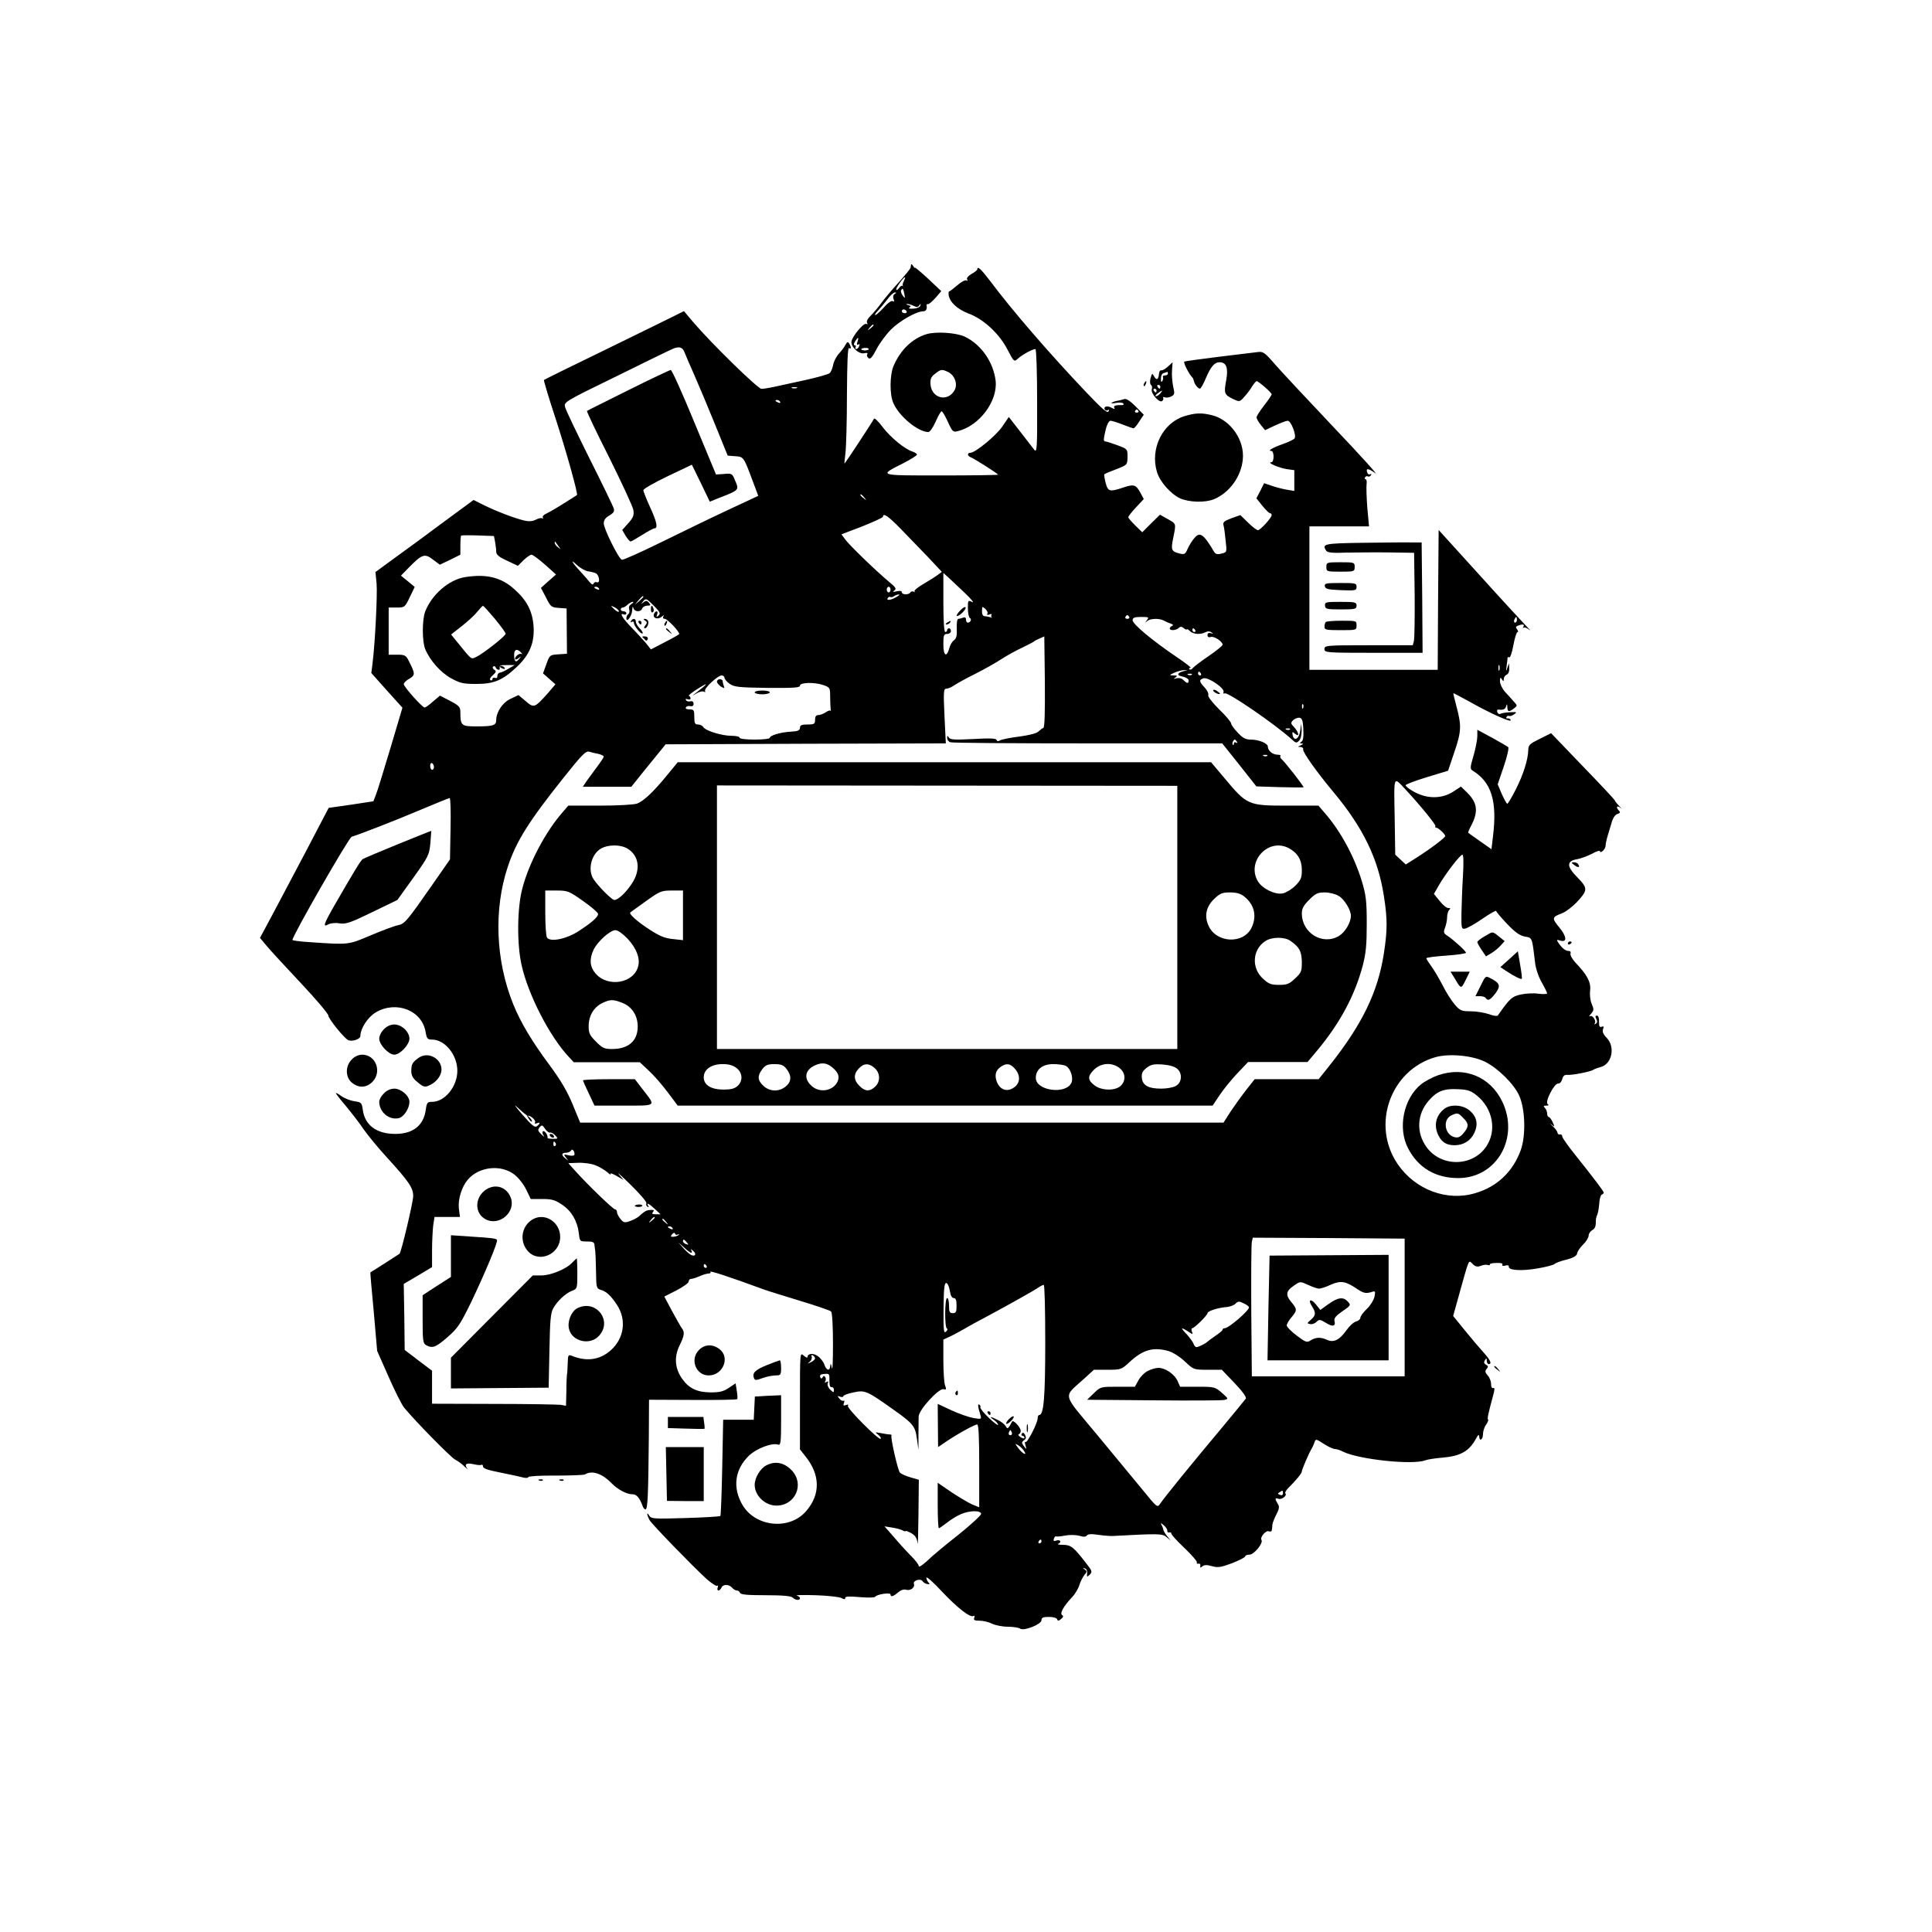 <?xml version="1.0" standalone="no"?>
<!DOCTYPE svg PUBLIC "-//W3C//DTD SVG 20010904//EN"
 "http://www.w3.org/TR/2001/REC-SVG-20010904/DTD/svg10.dtd">
<svg version="1.0" xmlns="http://www.w3.org/2000/svg"
 width="1024pt" height="1024pt" viewBox="0 0 1024 1024"
 preserveAspectRatio="xMidYMid meet">
<g transform="translate(0,1024) scale(0.1,-0.1)"
fill="#000000" stroke="none">
<path d="M4829 8838 c-1 -5 -2 -12 -3 -17 0 -5 -29 -40 -63 -78 -34 -37 -75
-86 -91 -108 -16 -22 -41 -52 -56 -67 -17 -16 -25 -32 -20 -39 4 -7 3 -9 -4
-6 -13 9 -74 -64 -79 -93 -4 -29 41 -70 69 -62 13 3 19 1 15 -5 -4 -6 -1 -15
6 -21 9 -8 20 3 42 46 16 31 51 79 77 105 46 46 135 97 171 97 15 0 22 11 18
33 0 4 3 6 7 5 4 -2 22 13 40 33 l31 36 -69 65 c-39 36 -70 62 -70 59 0 -3 -5
1 -10 9 -5 8 -10 12 -11 8z m-38 -87 c-6 -10 -8 -21 -6 -25 3 -3 2 -4 -2 -1
-3 3 -12 -3 -19 -13 -7 -9 -14 -12 -14 -6 0 11 38 64 46 64 3 0 0 -8 -5 -19z
m2 -68 c5 -26 4 -26 -9 -9 -7 10 -11 23 -8 27 8 14 11 11 17 -18z m-51 -1 c-8
-5 -10 -16 -6 -27 5 -12 4 -16 -4 -11 -7 4 -27 -10 -48 -34 -20 -22 -40 -40
-45 -40 -4 0 2 11 14 23 12 13 35 40 50 60 15 21 33 37 40 37 9 0 9 -2 -1 -8z
m100 -63 c16 -8 23 -8 30 2 8 11 9 11 6 -1 -3 -8 -18 -15 -38 -16 -19 -1 -27
1 -20 6 10 6 8 9 -6 13 -10 2 -13 5 -6 6 7 0 23 -4 34 -10z m-37 -29 c3 -5 -1
-10 -9 -10 -9 0 -16 5 -16 10 0 6 4 10 9 10 6 0 13 -4 16 -10z m-175 -74 c0
-2 -8 -10 -17 -17 -16 -13 -17 -12 -4 4 13 16 21 21 21 13z m-85 -87 c-5 -14
-4 -19 4 -15 7 5 9 1 5 -8 -3 -9 -10 -16 -16 -16 -5 0 -6 5 -3 10 3 6 1 10 -4
10 -7 0 -7 7 1 20 16 26 21 25 13 -1z m59 -41 c-2 -3 -13 -6 -24 -5 -24 2 -18
13 9 13 11 0 18 -4 15 -8z"/>
<path d="M5180 8813 c0 -5 -14 -16 -31 -25 -18 -11 -27 -22 -23 -29 4 -7 3 -9
-4 -5 -6 3 -28 -8 -48 -26 -21 -18 -40 -33 -43 -32 -3 0 -4 -8 -3 -20 7 -39
46 -75 106 -98 79 -29 164 -108 207 -193 33 -63 34 -64 54 -46 21 20 78 51 93
51 5 0 9 -124 9 -277 1 -257 -1 -275 -16 -256 -9 12 -43 55 -75 97 l-59 76
-34 -50 c-33 -49 -144 -140 -170 -140 -18 0 -16 -17 3 -24 20 -8 144 -87 144
-92 0 -2 -136 -4 -302 -4 -338 0 -332 -2 -200 65 39 20 72 41 72 45 0 5 -10
12 -22 16 -41 12 -119 76 -161 132 -23 31 -43 49 -45 42 -4 -10 -146 -227
-156 -237 -1 -1 1 23 5 55 4 31 8 171 8 310 1 166 4 251 11 247 12 -8 13 5 1
24 -7 11 -11 10 -20 -7 -6 -12 -22 -33 -35 -47 -13 -14 -27 -41 -30 -59 -4
-19 -12 -39 -19 -44 -7 -6 -64 -22 -127 -36 -63 -14 -137 -30 -165 -36 -27 -6
-59 -11 -69 -11 -19 0 -265 240 -362 354 l-49 58 -50 -25 c-27 -14 -194 -95
-369 -181 -176 -85 -321 -157 -323 -159 -2 -2 25 -93 61 -202 59 -181 121
-404 114 -408 -2 -1 -32 -21 -68 -43 -36 -23 -77 -47 -92 -54 -15 -6 -25 -16
-21 -22 3 -6 2 -8 -3 -4 -5 3 -20 0 -33 -7 -17 -9 -36 -11 -62 -5 -52 12 -153
51 -217 83 l-52 26 -159 -117 c-87 -65 -204 -151 -260 -191 l-101 -74 6 -61
c5 -57 -8 -318 -22 -428 l-6 -46 82 -92 83 -92 -63 -212 c-35 -117 -69 -228
-77 -248 l-14 -36 -118 -18 -119 -17 -116 -222 c-64 -121 -146 -276 -182 -344
l-66 -123 35 -42 c19 -23 101 -112 181 -197 80 -85 146 -163 146 -172 0 -16
79 -115 104 -130 19 -11 66 3 66 21 1 41 39 100 83 126 109 63 245 9 263 -106
6 -34 10 -39 34 -39 68 0 134 -81 134 -165 0 -84 -66 -165 -134 -165 -24 0
-28 -4 -33 -40 -11 -85 -67 -130 -162 -130 -99 0 -161 46 -172 127 -5 38 -8
41 -44 46 -21 3 -52 15 -69 27 -16 12 -30 19 -30 16 0 -3 24 -34 53 -68 29
-35 72 -90 94 -123 23 -33 78 -100 124 -150 116 -127 139 -161 139 -204 0 -32
-63 -297 -72 -306 -2 -2 -147 -95 -155 -99 -1 -1 7 -94 18 -209 l18 -207 61
-138 c33 -75 70 -149 83 -164 63 -76 245 -261 269 -274 15 -8 38 -24 50 -37
13 -12 20 -18 16 -13 -19 24 -8 34 29 26 20 -5 41 -7 45 -4 4 3 8 -1 8 -9 0
-10 26 -19 88 -31 48 -10 102 -21 120 -26 18 -5 32 -4 32 1 0 5 65 9 145 8 80
0 150 3 155 6 37 23 90 6 140 -45 34 -35 81 -60 112 -60 22 0 37 -17 54 -62 3
-10 10 -18 15 -18 12 0 15 67 18 388 l1 193 231 -1 c127 -1 233 1 236 4 3 2 2
23 -2 45 l-6 39 -36 -24 c-28 -19 -49 -24 -94 -24 -72 0 -116 20 -152 70 -40
56 -45 116 -16 177 27 55 29 72 13 93 -6 8 -29 49 -52 91 l-41 77 65 33 c35
18 64 39 64 46 0 7 5 14 10 14 15 2 22 4 53 17 16 7 35 12 43 12 8 0 13 4 9 9
-5 8 95 -24 285 -94 25 -9 113 -36 195 -61 83 -25 155 -50 160 -55 6 -6 10
-77 10 -172 0 -89 -2 -146 -6 -127 -4 22 -7 27 -8 13 -2 -32 -20 -29 -32 5 -5
15 -21 35 -34 44 -24 18 -55 15 -55 -5 0 -5 -9 -2 -20 8 -20 18 -20 17 -20
-240 l0 -257 30 -38 c78 -98 79 -201 3 -289 -88 -103 -269 -85 -338 33 -53 91
-41 187 34 260 40 39 125 71 156 59 13 -4 15 15 15 128 l0 134 -70 -3 -69 -4
-3 -61 -3 -62 -81 0 -81 0 -5 -253 c-3 -139 -7 -255 -10 -257 -3 -3 -86 -8
-185 -11 -168 -5 -182 -4 -192 13 -15 25 -13 3 2 -24 13 -23 223 -239 301
-311 26 -23 52 -40 57 -37 5 4 6 -1 3 -9 -3 -9 -2 -16 4 -16 5 0 12 7 16 15 7
19 40 19 56 0 7 -8 18 -15 25 -15 8 0 15 -6 17 -12 4 -10 40 -13 136 -13 90 0
135 -4 144 -13 14 -14 38 -16 38 -3 0 5 -8 12 -17 14 -10 3 35 4 99 2 65 -2
127 -9 138 -15 15 -8 20 -8 20 1 0 8 21 9 76 4 46 -4 79 -3 83 2 8 13 81 24
81 12 0 -15 15 -11 40 11 14 12 31 18 42 14 23 -7 49 12 42 31 -7 18 36 31 46
14 5 -7 16 -14 26 -15 12 -2 14 0 5 9 -6 6 -11 18 -11 25 0 8 37 -24 82 -73
83 -88 151 -141 168 -130 6 3 7 -1 4 -9 -5 -13 1 -16 28 -16 19 0 49 -7 66
-16 17 -8 55 -16 84 -16 29 0 58 -5 65 -10 18 -15 113 23 113 44 0 14 8 18 39
18 23 0 41 -5 44 -12 3 -10 8 -10 21 1 12 10 14 16 5 21 -13 9 9 48 53 94 15
16 33 45 39 65 6 20 19 44 27 54 14 16 14 20 2 28 -13 9 -13 10 0 6 9 -2 14
-14 12 -26 -2 -20 -1 -21 14 -7 14 15 13 20 -18 59 -68 88 -82 99 -124 99 -21
0 -33 3 -26 5 20 8 13 25 -8 18 -15 -5 -18 -3 -14 10 4 9 8 14 11 12 2 -2 23
-1 47 4 26 5 58 4 77 -1 23 -7 35 -6 40 2 5 7 24 9 61 3 29 -4 64 -7 78 -6
240 13 261 13 283 -6 l22 -18 -18 22 c-10 12 -19 27 -21 35 -1 7 -6 20 -11 28
-5 9 -1 8 13 -4 12 -10 20 -23 19 -30 -1 -6 4 -10 11 -8 6 1 11 -1 10 -5 -2
-5 29 -39 69 -77 40 -38 70 -73 67 -78 -3 -5 0 -7 8 -6 7 2 12 -3 10 -11 -2
-11 0 -12 11 -3 9 8 24 9 51 1 32 -9 47 -6 107 16 38 15 69 31 69 36 0 5 10 9
23 9 23 0 74 61 63 78 -9 14 23 52 39 46 9 -4 16 0 16 7 1 8 3 21 3 29 1 8 10
32 21 53 16 31 17 42 7 57 -16 26 -15 33 4 26 17 -6 47 17 37 28 -4 4 3 17 15
29 42 42 72 78 72 88 0 10 37 96 51 119 5 8 12 23 15 33 8 22 7 22 54 -8 22
-14 47 -25 55 -25 9 0 28 -6 43 -14 82 -41 368 -72 436 -46 13 5 54 11 89 14
98 8 144 34 180 101 11 20 16 24 17 13 0 -30 20 -20 20 10 0 15 7 38 16 50 9
13 14 25 11 28 -5 5 0 28 25 121 11 38 11 50 3 46 -8 -2 -12 6 -12 22 0 14 -8
34 -18 45 -14 16 -15 23 -6 34 10 11 9 16 -3 23 -11 6 -12 13 -6 23 8 13 10
12 10 -2 0 -10 5 -18 10 -18 19 0 10 21 -28 63 -21 23 -66 76 -99 117 l-61 75
25 90 c63 225 55 207 78 186 15 -15 26 -17 44 -10 14 6 31 7 38 4 8 -2 12 -1
9 3 -2 4 13 8 35 8 24 1 36 -2 32 -9 -4 -6 2 -8 15 -5 12 4 20 1 19 -5 -4 -20
65 -25 152 -10 47 8 88 19 91 24 3 4 30 15 60 22 39 10 56 20 59 33 1 11 16
32 32 48 16 15 29 37 29 47 0 10 9 23 19 29 13 6 19 20 19 39 -1 15 3 34 7 41
4 7 9 33 11 59 1 25 8 47 13 49 6 2 11 7 11 11 0 7 -53 77 -152 201 -38 47
-68 90 -68 97 0 7 -5 12 -12 10 -7 -1 -12 3 -13 9 0 6 -11 22 -25 35 -15 13
-18 17 -7 9 18 -14 18 -13 6 13 -7 15 -16 27 -21 27 -4 0 -8 8 -8 18 0 10 -5
23 -12 30 -9 9 -8 12 8 12 12 0 15 3 7 8 -17 11 36 113 56 109 8 -1 17 9 21
23 4 17 12 24 26 23 24 -3 126 17 139 27 6 4 22 10 37 14 61 14 81 106 34 155
-19 19 -24 33 -20 46 6 14 4 17 -7 13 -11 -4 -14 2 -14 26 1 20 -3 33 -11 33
-9 0 -10 -5 -3 -18 6 -12 5 -20 -3 -25 -7 -4 -10 -4 -6 1 11 12 -11 47 -25 39
-7 -4 -4 2 6 13 15 18 16 23 3 53 -8 19 -11 50 -8 72 5 42 -17 83 -78 146 -17
19 -29 40 -26 48 3 9 -1 14 -12 14 -16 0 -37 18 -56 49 -7 10 -3 11 13 6 38
-12 36 21 -5 70 -40 49 -39 54 16 75 19 7 54 34 77 58 59 63 60 74 3 132 -57
58 -58 86 -2 96 20 3 56 17 80 29 23 13 42 19 42 13 0 -6 6 -6 15 2 8 7 15 19
15 28 0 9 4 29 9 46 5 17 15 50 22 73 7 27 19 45 32 49 14 4 16 9 8 17 -18 18
-12 31 7 16 10 -8 8 -5 -4 7 -11 11 -23 25 -25 31 -2 6 -79 88 -171 183 l-167
174 -60 -30 c-53 -26 -60 -32 -61 -59 -1 -51 -26 -130 -66 -209 -21 -42 -42
-76 -45 -76 -4 0 -16 23 -29 51 l-22 52 32 94 c18 52 28 98 24 103 -5 4 -44
27 -86 50 l-78 42 0 -34 c0 -18 -9 -65 -20 -103 -19 -64 -19 -71 -4 -80 99
-61 130 -161 107 -348 l-8 -68 -60 42 c-33 23 -61 43 -63 45 -2 1 6 21 18 43
37 73 29 120 -28 174 l-29 28 -36 -24 c-66 -44 -149 -43 -224 3 -18 11 -33 23
-33 28 0 5 51 24 113 43 l112 34 32 95 c38 111 40 141 14 240 -11 41 -19 75
-18 76 1 1 38 -19 82 -43 111 -63 227 -115 222 -100 -2 6 -10 11 -16 9 -7 -1
-10 2 -6 8 3 6 10 8 14 5 5 -2 16 2 26 9 17 12 15 13 -22 11 -22 -1 -45 -5
-50 -8 -6 -4 -14 0 -17 8 -3 9 -1 15 7 14 25 -3 36 2 40 19 4 13 5 11 6 -5 1
-27 8 -28 35 -8 19 15 19 15 -1 37 -11 13 -32 36 -47 52 -14 16 -26 41 -26 55
0 20 2 23 10 11 8 -13 10 -13 10 1 0 9 7 19 15 23 9 3 15 17 14 33 l-1 28 -9
-25 c-7 -21 -8 -20 -4 9 3 18 5 38 5 43 0 5 4 7 9 4 5 -4 15 25 22 64 7 38 17
70 22 70 5 0 4 6 -2 14 -9 11 -8 15 5 20 25 10 36 7 28 -6 -4 -7 -3 -10 1 -5
5 4 18 -1 29 -10 12 -9 5 -1 -14 18 -19 20 -132 142 -250 273 l-215 237 -3
-371 -2 -370 -340 0 -340 0 0 380 0 380 158 0 158 0 -9 98 c-4 53 -6 109 -4
125 2 15 0 27 -5 27 -5 0 -6 5 -3 10 4 6 10 8 15 5 5 -3 12 0 16 6 4 7 3 9 -3
6 -6 -4 -13 -1 -16 7 -10 26 5 25 42 -2 20 -15 -79 95 -220 243 -141 149 -282
300 -314 337 -52 60 -61 66 -89 62 -17 -2 -110 -13 -206 -25 -96 -12 -179 -23
-183 -26 -7 -4 26 -68 42 -83 4 -3 7 -12 9 -20 4 -18 22 -40 32 -40 4 0 18 24
30 53 27 64 47 87 74 87 36 0 47 -31 35 -95 -13 -70 -10 -77 35 -99 36 -17 36
-17 61 11 14 15 33 40 42 56 10 15 20 27 23 27 10 0 80 -61 80 -70 0 -4 -18
-31 -40 -59 -22 -28 -40 -56 -40 -63 0 -7 10 -25 23 -41 l22 -27 53 25 c30 14
60 25 67 25 18 0 48 -79 36 -94 -5 -6 -34 -20 -63 -30 -54 -19 -82 -36 -60
-36 16 0 16 -60 0 -60 -26 -1 38 -29 80 -36 l42 -6 0 -55 0 -55 -42 7 c-24 4
-60 14 -80 21 l-38 13 -20 -40 -21 -40 31 -39 c18 -22 36 -40 41 -40 5 0 9 -4
9 -10 0 -14 -60 -80 -73 -80 -6 0 -30 18 -52 40 l-41 40 -48 -17 c-39 -15 -46
-21 -41 -38 3 -11 8 -47 11 -81 7 -61 7 -61 -22 -68 -22 -6 -31 -3 -39 9 -55
94 -76 108 -104 74 -12 -13 -28 -39 -36 -57 -12 -29 -18 -32 -42 -26 -45 11
-48 19 -35 82 16 79 17 75 -29 101 l-41 23 -47 -46 -47 -47 -37 36 c-20 20
-37 39 -37 44 0 4 18 28 41 52 l41 44 -18 34 c-24 43 -34 46 -91 27 -71 -24
-81 -22 -93 25 -6 23 -9 43 -7 45 2 3 31 15 63 27 59 23 59 23 60 65 0 42 0
42 -53 62 -30 11 -58 20 -63 20 -13 0 -12 11 1 66 6 25 17 44 25 44 7 0 36 -9
64 -20 28 -11 54 -20 58 -20 4 0 18 16 30 36 l24 36 -43 44 c-29 29 -49 42
-60 39 -10 -3 -27 -8 -40 -10 -12 -2 -24 -7 -28 -10 -3 -3 9 -4 26 0 18 3 34
1 37 -4 3 -5 0 -9 -7 -8 -33 1 -48 -4 -41 -14 4 -8 0 -8 -15 0 -23 13 -45 6
-35 -10 3 -5 10 -6 16 -3 7 5 8 2 3 -7 -7 -10 -37 17 -117 101 -192 202 -393
434 -508 588 -50 66 -70 84 -70 65z m-1552 -440 c6 -16 30 -71 53 -123 23 -52
72 -169 109 -260 l67 -165 40 -3 c45 -3 45 -4 93 -133 l29 -77 -167 -78 c-92
-43 -252 -121 -356 -172 -104 -51 -194 -91 -200 -89 -18 7 -96 165 -96 193 0
17 9 30 30 42 22 13 28 22 23 37 -3 11 -61 131 -129 266 -67 135 -126 257
-129 272 -7 26 -2 29 277 165 155 77 290 142 298 145 32 12 48 6 58 -20z m595
-190 c-7 -2 -19 -2 -25 0 -7 3 -2 5 12 5 14 0 19 -2 13 -5z m-88 -73 c3 -6 -1
-7 -9 -4 -18 7 -21 14 -7 14 6 0 13 -4 16 -10z m1899 -48 c3 -5 -1 -9 -9 -9
-8 0 -12 4 -9 9 3 4 7 8 9 8 2 0 6 -4 9 -8z m-1453 -459 c13 -16 12 -17 -3 -4
-10 7 -18 15 -18 17 0 8 8 3 21 -13z m193 -166 c39 -40 104 -107 145 -150 l73
-78 -23 -17 c-12 -9 -47 -31 -76 -48 -29 -17 -50 -34 -46 -39 5 -4 3 -5 -4 -1
-6 3 -14 2 -18 -4 -8 -14 -45 -13 -45 1 0 7 -10 9 -27 5 -22 -5 -24 -4 -13 4
13 9 8 17 -30 48 -69 58 -210 194 -231 224 l-19 26 110 42 c60 24 110 47 110
51 0 23 29 3 94 -64z m-2150 -69 c3 -17 6 -40 6 -52 0 -16 14 -28 58 -48 l57
-27 30 30 c17 16 36 29 42 29 7 0 39 -24 71 -52 l59 -53 -40 -35 -40 -36 27
-51 c24 -49 28 -52 67 -55 l42 -3 1 -120 1 -120 -46 -3 c-45 -3 -46 -4 -63
-52 l-18 -49 33 -29 33 -29 -42 -49 c-68 -76 -72 -78 -116 -40 l-38 32 -42
-20 c-42 -19 -76 -70 -76 -113 0 -28 -17 -33 -105 -33 -80 0 -85 4 -85 76 0
27 -7 34 -54 59 l-54 28 -37 -31 c-19 -18 -40 -32 -44 -32 -13 0 -111 110
-111 124 0 6 13 20 30 29 32 19 31 27 -5 97 -14 27 -21 30 -60 30 l-45 0 0
125 0 125 43 0 c41 0 43 1 69 55 l26 54 -36 30 -37 30 43 44 c69 70 83 75 127
41 l36 -27 55 26 54 27 0 48 c0 27 2 51 4 53 2 2 42 3 89 1 l85 -3 6 -31z
m336 -23 c14 -19 14 -19 -2 -6 -10 7 -18 18 -18 24 0 6 1 8 3 6 1 -2 9 -13 17
-24z m156 -133 c16 -2 35 -7 43 -11 18 -11 23 -54 5 -47 -7 3 -15 0 -18 -7 -3
-8 -10 -5 -21 8 -9 11 -30 36 -48 55 -45 48 -58 72 -20 36 18 -17 44 -31 59
-34z m1998 -115 c34 -32 51 -54 39 -48 -22 11 -23 10 -23 -33 0 -25 5 -48 10
-51 12 -7 4 -25 -11 -25 -5 0 -9 7 -9 16 0 11 -5 14 -16 10 -9 -3 -20 -6 -25
-6 -6 0 -9 -23 -8 -50 2 -38 -2 -53 -14 -63 -10 -6 -21 -25 -25 -41 -14 -53
-32 -43 -32 18 0 49 2 56 20 56 11 0 20 7 20 15 0 8 -4 15 -10 15 -5 0 -10 -4
-10 -10 0 -5 -4 -10 -10 -10 -6 0 -10 59 -10 157 l0 156 27 -24 c14 -13 53
-50 87 -82z m-1939 23 c3 -6 -1 -7 -9 -4 -18 7 -21 14 -7 14 6 0 13 -4 16 -10z
m1545 -5 c0 -8 -4 -15 -10 -15 -5 0 -10 7 -10 15 0 8 5 15 10 15 6 0 10 -7 10
-15z m30 -40 c-29 -17 -54 -19 -45 -5 4 6 10 8 14 6 4 -3 13 -1 21 5 8 5 20 9
25 8 6 0 -1 -6 -15 -14z m-1340 2 c0 -2 -10 -12 -22 -23 l-23 -19 19 23 c18
21 26 27 26 19z m81 -99 c-12 -11 -13 -10 -8 5 8 21 -9 23 -17 2 -8 -21 20
-31 41 -14 12 10 15 10 9 2 -4 -8 -2 -13 8 -13 13 0 76 -66 76 -80 0 -3 -34
-22 -75 -43 l-75 -39 -27 34 c-16 18 -47 53 -71 77 -51 52 -71 84 -47 75 8 -4
15 -1 15 5 0 6 -7 11 -15 11 -8 0 -15 5 -15 10 0 6 5 10 11 10 6 0 17 7 25 15
9 8 21 15 27 15 7 0 4 -5 -6 -11 -11 -7 -16 -17 -12 -29 3 -10 1 -21 -5 -25
-5 -3 -10 -13 -10 -21 0 -29 30 12 31 43 1 17 3 21 6 11 5 -22 39 -24 47 -3 3
8 15 15 27 15 18 0 19 2 9 15 -10 12 -16 13 -29 3 -14 -12 -15 -11 -2 5 14 17
17 16 55 -22 34 -34 38 -43 27 -53z m-211 22 c0 -6 -9 -2 -20 7 -11 10 -20 19
-20 21 0 1 9 -2 20 -8 11 -6 20 -15 20 -20z m1953 -13 c-4 -6 0 -8 11 -4 9 4
15 3 11 -2 -3 -5 -2 -11 2 -14 5 -2 1 -2 -7 1 -8 3 -22 5 -30 6 -10 0 -16 10
-15 27 0 26 1 26 17 12 10 -9 15 -20 11 -26z m752 -17 c3 -5 -1 -10 -10 -10
-9 0 -13 5 -10 10 3 6 8 10 10 10 2 0 7 -4 10 -10z m94 -17 c-11 -15 -11 -16
1 -5 16 14 63 16 88 3 9 -5 26 -13 37 -16 13 -5 15 -9 8 -12 -7 -3 -13 -9 -13
-14 0 -13 34 -11 48 3 8 8 15 8 27 -2 8 -7 15 -9 15 -6 0 4 7 0 16 -8 17 -18
56 -21 83 -7 11 6 22 6 32 -1 11 -8 11 -9 -3 -4 -12 3 -18 0 -18 -10 0 -10 6
-14 18 -10 17 5 62 -24 62 -41 0 -6 -33 -32 -72 -59 -40 -27 -78 -56 -85 -64
-6 -8 -15 -12 -19 -7 -4 4 -2 7 6 7 7 0 -25 25 -71 56 -132 89 -237 177 -236
197 1 13 10 17 45 17 41 0 43 -1 31 -17z m1961 2 c0 -8 -4 -15 -10 -15 -5 0
-7 7 -4 15 4 8 8 15 10 15 2 0 4 -7 4 -15z m-1705 -55 c3 -5 1 -10 -4 -10 -6
0 -11 5 -11 10 0 6 2 10 4 10 3 0 8 -4 11 -10z m-805 -518 c-6 -2 -17 -11 -26
-19 -9 -10 -50 -20 -102 -27 -48 -6 -93 -15 -101 -20 -10 -6 -16 -6 -19 2 -3
9 -36 10 -124 5 -97 -5 -122 -4 -129 8 -7 11 -9 11 -9 -2 0 -9 7 -20 17 -23 9
-4 337 -6 729 -6 l712 0 91 -114 90 -114 123 -4 c68 -2 125 -2 127 -1 4 3 -97
133 -116 149 -7 6 -10 14 -6 17 3 4 -4 7 -16 7 -25 0 -51 21 -51 42 0 18 -47
38 -90 38 -28 0 -43 8 -70 37 -19 20 -35 42 -35 49 0 7 -28 41 -63 74 -37 37
-61 68 -58 76 3 8 -6 26 -19 40 -30 32 -31 41 -6 49 25 7 114 -53 106 -73 -3
-7 0 -10 6 -7 15 10 271 -166 357 -245 20 -19 24 -19 37 -6 9 8 14 31 14 53
l-2 38 -6 -40 c-6 -43 -33 -56 -40 -20 -3 17 -1 18 13 6 25 -21 21 7 -5 35
-18 19 -19 23 -5 37 9 8 24 14 33 13 14 -2 19 -14 21 -61 2 -40 -1 -61 -10
-66 -10 -7 -10 -9 2 -10 10 0 8 -3 -5 -9 -18 -8 -18 -9 -2 -9 10 -1 17 -7 14
-13 -4 -13 72 -120 158 -223 160 -191 240 -357 270 -555 19 -120 19 -180 0
-302 -31 -205 -115 -378 -290 -598 l-56 -70 -169 0 -170 0 -45 -57 c-25 -32
-62 -84 -83 -115 l-37 -58 -1705 0 -1705 0 -40 97 c-28 68 -64 129 -121 206
-93 125 -154 226 -194 325 -93 230 -104 501 -29 727 45 136 111 241 296 473
98 123 118 143 136 138 12 -4 34 -9 50 -12 15 -4 27 -10 27 -14 0 -4 -15 -27
-33 -51 -18 -24 -43 -59 -56 -76 l-22 -33 128 0 129 0 69 86 c39 48 80 98 92
113 l21 26 743 3 742 2 -7 145 c-6 130 -5 145 10 145 9 0 28 8 42 18 15 10 65
38 112 61 47 24 108 58 135 76 28 18 77 46 110 61 33 16 62 31 65 34 3 3 16
10 30 16 l25 11 3 -241 c1 -160 -1 -242 -8 -244z m2417 306 c-3 -7 -5 -2 -5
12 0 14 2 19 5 13 2 -7 2 -19 0 -25z m-1672 -5 c-37 -9 -40 -23 -7 -29 18 -4
32 -13 32 -20 0 -18 -8 -18 -27 1 -9 10 -24 13 -37 10 -17 -5 -18 -4 -6 4 12
9 10 11 -10 11 -24 1 -24 1 5 15 17 7 39 13 50 13 l20 0 -20 -5z m90 -13 c3
-5 1 -10 -4 -10 -6 0 -11 5 -11 10 0 6 2 10 4 10 3 0 8 -4 11 -10z m-48 -6
c-3 -3 -12 -4 -19 -1 -8 3 -5 6 6 6 11 1 17 -2 13 -5z m-2477 -16 c0 -7 12
-22 27 -32 23 -17 47 -20 200 -22 142 -1 173 1 173 12 0 18 80 19 127 2 32
-12 33 -14 33 -64 0 -29 2 -58 3 -66 2 -7 2 -10 0 -6 -3 5 -14 1 -26 -7 -12
-8 -29 -15 -39 -15 -13 0 -18 -8 -18 -25 0 -22 -4 -25 -40 -25 -31 0 -40 -4
-40 -17 0 -14 -10 -19 -48 -21 -55 -3 -112 -20 -112 -33 0 -5 -36 -9 -80 -9
-47 0 -80 4 -80 10 0 6 -19 10 -43 10 -51 0 -139 27 -150 47 -4 7 -17 13 -27
13 -17 0 -20 7 -20 40 0 36 -2 40 -26 40 -15 0 -23 4 -18 11 3 6 14 9 23 6 11
-2 17 2 17 13 0 11 -6 15 -17 13 -9 -3 -20 0 -23 6 -4 7 -1 8 8 5 9 -3 16 -2
16 4 0 6 -4 12 -9 14 -4 2 19 20 53 41 55 34 49 24 -16 -26 -23 -18 -23 -18 4
-2 15 9 33 13 39 9 7 -4 9 -3 6 3 -8 13 67 83 88 83 8 0 15 -6 15 -12z m3067
-160 c-3 -8 -6 -5 -6 6 -1 11 2 17 5 13 3 -3 4 -12 1 -19z m-70 -114 c-3 -3
-12 -4 -19 -1 -8 3 -5 6 6 6 11 1 17 -2 13 -5z m-281 -66 c4 -7 3 -8 -4 -4 -7
4 -12 2 -12 -5 0 -7 -3 -10 -6 -6 -6 5 3 27 11 27 2 0 7 -5 11 -12z m161 -74
c-3 -3 -12 -4 -19 -1 -8 3 -5 6 6 6 11 1 17 -2 13 -5z m-4417 -60 c0 -8 -4
-14 -10 -14 -5 0 -10 9 -10 21 0 11 5 17 10 14 6 -3 10 -13 10 -21z m5150
-119 c79 -85 160 -185 158 -193 -2 -6 0 -9 3 -9 9 3 49 -34 49 -44 0 -9 -78
-68 -157 -118 l-52 -33 -28 26 -28 26 -3 201 c-4 223 -8 215 58 144z m-5062
-207 l-3 -163 -94 -135 c-134 -192 -146 -207 -182 -214 -17 -3 -81 -27 -143
-53 -120 -51 -116 -51 -318 -37 -54 3 -98 9 -98 12 0 22 298 542 314 547 51
16 228 85 356 139 85 36 159 66 163 66 5 0 7 -73 5 -162z m5366 -250 c-4 -62
-7 -151 -8 -198 -1 -80 0 -85 19 -82 11 2 53 25 93 53 39 27 72 45 72 41 0 -5
26 -35 58 -69 42 -44 67 -62 94 -67 40 -7 38 -3 54 -136 3 -32 18 -76 35 -106
16 -28 29 -55 29 -59 0 -4 -20 -5 -45 -2 -25 4 -67 2 -94 -4 -47 -10 -60 -22
-122 -111 -3 -5 -25 -2 -48 7 -24 8 -67 15 -96 15 -48 0 -56 3 -84 35 -17 20
-47 66 -65 103 -19 37 -46 82 -60 101 -14 19 -26 38 -26 42 0 4 47 10 105 14
58 4 105 11 105 15 0 9 -65 68 -98 90 -21 13 -22 19 -13 43 6 16 11 41 11 56
0 15 5 32 11 38 8 8 7 11 -4 10 -8 -1 -29 15 -46 37 l-31 38 27 47 c36 62 112
161 124 161 6 0 7 -43 3 -112z m116 -985 c69 -34 154 -118 182 -180 32 -71 36
-209 9 -287 -41 -115 -125 -196 -242 -230 -150 -45 -318 18 -411 154 -142 208
-38 499 201 567 72 20 193 9 261 -24z m-5072 -287 c14 3 44 -25 38 -35 -4 -7
-1 -8 8 -5 20 8 21 0 2 -15 -11 -9 -26 3 -77 61 -44 51 -50 61 -20 33 23 -22
45 -39 49 -39z m118 -89 c6 2 18 -5 27 -15 16 -17 15 -18 -12 -18 -17 0 -29 2
-29 5 3 14 -15 40 -24 35 -5 -3 -4 -13 3 -22 7 -10 2 -7 -11 5 -20 19 -21 24
-10 38 12 14 15 13 29 -8 9 -13 21 -22 27 -20z m29 -56 c3 -5 2 -12 -3 -15 -5
-3 -9 1 -9 9 0 17 3 19 12 6z m99 -63 c-3 -4 -17 -5 -32 -1 -25 6 -26 5 -12
-13 14 -18 14 -18 -2 -5 -24 18 -23 31 1 31 11 0 23 5 27 11 4 8 9 7 15 -2 4
-7 5 -17 3 -21z m114 -55 c20 -8 48 -25 61 -36 13 -12 21 -16 17 -9 -4 6 10 2
31 -10 l38 -22 -25 30 c-13 16 15 -9 63 -56 48 -47 85 -90 83 -97 -3 -7 0 -15
6 -19 7 -4 8 -3 4 4 -13 21 4 13 35 -16 l30 -28 -25 0 c-19 0 -23 3 -15 12 8
10 5 12 -13 11 -22 -1 -32 -7 -63 -35 -8 -7 -29 -18 -46 -24 -29 -10 -34 -9
-51 12 -10 12 -18 28 -18 36 0 8 -5 14 -10 14 -10 0 -147 132 -212 205 l-36
40 54 2 c30 1 71 -5 92 -14z m-431 -49 c21 -16 49 -52 62 -79 l24 -50 61 0
c51 0 68 -5 105 -30 51 -34 81 -87 89 -151 5 -44 5 -44 43 -44 32 0 39 -4 40
-20 1 -11 3 -24 4 -30 1 -5 3 -52 4 -104 1 -89 2 -95 24 -102 31 -9 56 -32 89
-83 50 -79 35 -176 -35 -238 -59 -52 -129 -61 -209 -28 -16 6 -18 1 -19 -41
-1 -27 -2 -53 -4 -59 -1 -5 -3 -45 -3 -88 l-2 -78 -27 5 c-16 2 -175 5 -355 5
l-328 1 0 88 0 87 -73 55 -72 55 -2 175 -3 175 75 44 75 45 0 87 c0 47 3 107
6 133 l7 46 67 0 68 0 -6 45 c-5 49 15 114 47 152 59 70 177 83 248 27z m743
-228 c0 -2 -8 -10 -17 -17 -16 -13 -17 -12 -4 4 13 16 21 21 21 13z m61 -23
c13 -16 12 -17 -3 -4 -17 13 -22 21 -14 21 2 0 10 -8 17 -17z m34 -33 c3 -6
-1 -7 -9 -4 -18 7 -21 14 -7 14 6 0 13 -4 16 -10z m28 -33 c7 3 9 2 4 -2 -4
-5 -16 -9 -27 -10 -16 -1 -17 1 -8 13 8 9 14 10 16 3 2 -6 9 -8 15 -4z m3852
-387 l0 -365 -405 0 -405 0 -3 345 c-1 190 0 355 3 368 l5 22 403 -2 402 -3 0
-365z m-3805 345 c11 -13 10 -14 -4 -9 -9 3 -16 10 -16 15 0 13 6 11 20 -6z
m24 -55 c4 0 4 6 0 13 -5 8 -3 8 9 -2 21 -17 12 -34 -11 -22 -9 5 -28 22 -42
38 l-25 28 31 -27 c16 -16 33 -28 38 -28z m81 -70 c3 -5 1 -10 -4 -10 -6 0
-11 5 -11 10 0 6 2 10 4 10 3 0 8 -4 11 -10z m1289 -130 c4 -26 11 -40 21 -40
11 0 15 -11 15 -40 0 -33 -3 -40 -20 -40 -17 0 -20 7 -20 40 0 22 -4 40 -10
40 -13 0 -14 -157 -1 -162 5 -1 3 -9 -5 -16 -12 -11 -14 6 -13 122 1 102 4
136 14 136 7 0 15 -18 19 -40z m506 -275 c0 -293 -8 -385 -32 -385 -5 0 -8 -8
-8 -17 -1 -27 -56 -134 -65 -126 -4 5 -4 -3 0 -17 7 -24 6 -24 -8 -5 -13 17
-13 21 0 31 12 8 13 15 6 29 -7 12 -13 14 -17 6 -4 -6 -2 -11 3 -11 6 0 11 -5
11 -10 0 -6 -8 -5 -20 2 -11 7 -16 14 -10 16 5 2 10 10 10 18 0 19 -41 62 -46
49 -3 -5 -9 -17 -14 -25 -9 -13 -12 -13 -20 2 -6 9 -24 24 -42 32 -40 20 -49
20 -20 0 12 -8 22 -20 22 -26 0 -5 -22 11 -50 38 -27 26 -47 51 -44 55 2 4 0
10 -5 14 -10 5 -9 -7 5 -54 7 -23 6 -24 -36 -17 -23 4 -76 22 -117 41 l-73 34
1 -114 1 -115 41 28 c60 41 153 92 166 92 8 0 11 -63 11 -219 l0 -220 -37 15
c-20 9 -69 38 -110 65 l-73 50 0 -121 c0 -66 3 -120 6 -120 3 0 23 14 44 30
21 17 54 37 74 45 46 20 106 20 106 1 0 -8 -55 -58 -122 -112 -68 -53 -142
-115 -165 -138 -24 -22 -43 -34 -43 -27 0 7 -18 31 -41 54 -23 23 -64 68 -91
100 l-50 57 38 -6 c22 -3 47 -10 57 -15 9 -5 17 -7 17 -4 0 3 13 -2 30 -11 22
-13 30 -27 33 -53 2 -20 4 48 5 150 l2 186 -45 13 c-24 7 -50 18 -56 26 -11
14 -50 185 -44 195 2 3 -1 6 -8 6 -7 0 -28 3 -47 7 -33 6 -34 6 -16 -8 11 -9
17 -18 14 -22 -10 -9 -181 163 -174 175 5 7 1 8 -10 4 -14 -5 -16 -3 -11 11 4
9 3 15 -2 12 -5 -3 -15 2 -22 11 -12 15 -12 16 4 10 9 -3 17 -2 17 3 0 5 24
14 54 20 61 13 70 9 211 -91 106 -75 116 -88 125 -156 l8 -58 0 75 c0 41 1 87
1 102 1 36 107 151 132 145 15 -4 16 -1 8 20 -5 13 -9 74 -9 134 l0 109 28 13
c15 6 52 26 82 43 30 18 84 47 120 66 114 61 253 139 274 154 11 8 24 14 28
14 5 0 8 -137 8 -305z m1080 186 c0 -18 -108 -111 -129 -111 -6 0 -11 -3 -11
-7 0 -5 -17 -19 -38 -33 -20 -14 -39 -28 -42 -31 -8 -9 -47 -29 -59 -29 -5 0
-12 8 -15 18 -3 9 -20 32 -36 50 -35 36 -32 40 7 15 26 -17 27 -17 20 0 -3 9
-2 17 2 17 11 0 81 69 81 80 0 11 56 29 98 32 18 1 41 9 50 18 14 14 20 14 44
2 16 -7 28 -17 28 -21z m-426 -232 c21 -6 60 -30 86 -55 47 -44 47 -44 122
-44 l74 0 67 -70 c42 -44 65 -76 60 -83 -4 -6 -64 -79 -133 -162 -147 -175
-299 -362 -321 -395 -15 -22 -16 -21 -95 76 -45 55 -154 186 -242 293 -185
222 -178 192 -70 290 l56 51 72 0 c71 0 74 1 117 41 72 66 125 81 207 58z
m-1874 -39 c0 -5 -10 -14 -22 -20 -20 -9 -21 -9 -7 2 9 7 14 19 11 27 -3 8 0
11 7 7 6 -4 11 -11 11 -16z m76 -117 c0 -25 3 -37 12 -35 6 1 12 -5 12 -15 0
-15 -2 -15 -19 1 -11 10 -17 25 -14 34 5 11 3 13 -7 7 -9 -5 -11 -4 -6 3 4 7
4 17 0 23 -5 8 -9 8 -14 -1 -5 -9 -9 -8 -13 2 -3 10 4 15 23 16 26 2 27 0 26
-35z m967 -276 c3 -8 -1 -14 -8 -14 -7 0 -11 6 -8 14 3 7 6 13 8 13 2 0 5 -6
8 -13z m65 -98 c18 -28 -9 -14 -32 17 -18 25 -18 25 2 13 10 -6 24 -20 30 -30z
m1372 -224 c0 -9 -6 -12 -16 -8 -13 5 -13 7 -2 14 17 11 18 11 18 -6z m-1280
-255 c0 -5 -5 -10 -11 -10 -5 0 -7 5 -4 10 3 6 8 10 11 10 2 0 4 -4 4 -10z"/>
<path d="M3330 8172 c-118 -59 -217 -108 -219 -110 -3 -1 50 -113 118 -247 67
-135 125 -260 128 -278 4 -28 0 -40 -27 -70 l-32 -36 18 -31 c10 -16 22 -30
26 -30 4 0 32 16 62 35 30 19 60 35 66 35 18 0 11 36 -25 113 -19 42 -35 82
-35 89 0 7 58 40 129 74 l128 61 48 -98 47 -98 47 19 c112 44 109 41 86 96
-14 34 -17 36 -57 32 l-43 -3 -115 277 c-63 153 -119 278 -125 277 -5 0 -107
-48 -225 -107z"/>
<path d="M2464 7181 c-86 -14 -177 -94 -211 -184 -16 -45 -16 -158 1 -198 25
-60 82 -124 137 -154 47 -26 64 -30 134 -30 93 0 139 19 215 91 67 63 94 128
88 215 -6 81 -36 138 -104 198 -70 62 -148 80 -260 62z m159 -221 c31 -38 57
-73 57 -79 0 -12 -121 -107 -156 -123 -29 -13 -21 -19 -104 83 l-29 36 57 45
c32 25 69 59 82 76 14 17 27 31 30 31 3 0 31 -31 63 -69z m140 -180 c6 -8 8
-11 3 -7 -10 8 -36 -10 -36 -25 0 -6 8 -4 18 3 15 13 16 12 3 -4 -17 -22 -26
-14 -26 23 0 29 16 34 38 10z m-66 -83 c-17 -11 -38 -21 -47 -22 -8 -1 -14 -9
-14 -18 1 -9 -4 -13 -12 -10 -8 3 -14 0 -14 -7 0 -6 -5 -8 -10 -5 -7 4 -2 14
12 26 18 17 20 22 8 29 -8 5 -11 13 -6 17 5 4 11 2 13 -4 5 -14 24 -18 22 -5
-3 15 2 17 40 17 l39 0 -31 -18z"/>
<path d="M2650 6706 c0 -2 7 -7 16 -10 8 -3 12 -2 9 4 -6 10 -25 14 -25 6z"/>
<path d="M5091 7006 c-14 -14 -23 -28 -20 -30 7 -8 51 33 47 44 -2 6 -14 0
-27 -14z"/>
<path d="M5020 6940 c-9 -6 -10 -10 -3 -10 6 0 15 5 18 10 8 12 4 12 -15 0z"/>
<path d="M3450 7009 c0 -11 4 -18 10 -14 5 3 7 12 3 20 -7 21 -13 19 -13 -6z"/>
<path d="M3344 6948 c-4 -7 -3 -8 4 -4 7 4 12 1 12 -6 1 -17 39 -63 46 -55 3
3 -4 15 -15 26 -12 12 -21 28 -21 36 0 18 -16 20 -26 3z"/>
<path d="M3419 6951 c12 -8 12 -12 2 -25 -8 -9 -9 -16 -3 -16 12 0 24 29 16
41 -3 5 -11 9 -17 9 -8 0 -7 -4 2 -9z"/>
<path d="M3385 6940 c3 -5 8 -10 11 -10 2 0 4 5 4 10 0 6 -5 10 -11 10 -5 0
-7 -4 -4 -10z"/>
<path d="M3525 6939 c-4 -6 -5 -12 -2 -15 2 -3 7 2 10 11 7 17 1 20 -8 4z"/>
<path d="M3530 6906 c0 -2 8 -10 18 -17 15 -13 16 -12 3 4 -13 16 -21 21 -21
13z"/>
<path d="M3406 6862 c5 -4 12 -11 15 -15 3 -5 9 -2 12 5 3 9 -3 14 -15 15 -11
1 -16 -1 -12 -5z"/>
<path d="M6430 6581 c0 -9 30 -24 36 -18 2 1 -6 8 -16 15 -11 7 -20 8 -20 3z"/>
<path d="M3537 6133 c-73 -90 -126 -139 -160 -152 -16 -6 -102 -11 -197 -11
l-168 0 -30 -35 c-89 -101 -178 -268 -213 -402 -28 -102 -30 -294 -5 -406 34
-157 150 -382 251 -489 l26 -28 175 0 175 0 50 -47 c27 -25 72 -77 100 -115
l51 -68 1418 0 1417 0 36 54 c20 30 62 82 94 116 l58 61 158 0 157 0 52 62
c120 144 199 291 241 450 17 66 21 110 21 222 0 123 -4 151 -27 228 -41 132
-114 266 -199 362 l-30 35 -159 0 c-215 0 -218 1 -341 148 l-69 82 -1413 0
-1414 0 -55 -67z m2703 -755 l0 -698 -1220 0 -1220 0 0 698 0 699 1220 -1
1220 -1 0 -697z m-2921 368 c68 -36 80 -114 30 -189 -32 -49 -73 -87 -93 -87
-13 0 -84 71 -110 110 -33 50 -12 135 42 164 35 19 95 20 131 2z m3511 -1 c47
-25 70 -62 70 -116 0 -42 -5 -53 -34 -83 -19 -19 -49 -37 -66 -41 -40 -9 -109
24 -133 64 -62 105 55 232 163 176z m-3739 -281 c43 -30 79 -61 79 -68 0 -16
-32 -45 -103 -91 -64 -42 -151 -60 -168 -34 -5 8 -9 67 -9 132 l0 117 61 0
c58 0 65 -3 140 -56z m529 -75 l0 -132 -55 6 c-41 4 -70 16 -122 50 -65 42
-111 83 -102 91 2 2 40 29 83 60 74 53 82 56 137 56 l59 0 0 -131z m2974 100
c54 -43 69 -103 40 -165 -43 -91 -191 -83 -230 13 -22 51 -10 100 33 140 29
28 42 33 82 33 34 0 56 -6 75 -21z m502 2 c30 -18 64 -74 64 -105 0 -35 -30
-86 -62 -106 -87 -53 -198 14 -198 119 0 25 9 42 39 72 33 33 45 39 82 39 25
0 57 -8 75 -19z m-3769 -227 c46 -50 66 -102 56 -143 -21 -93 -162 -117 -227
-40 -30 35 -33 76 -10 125 21 44 88 104 116 104 13 0 39 -19 65 -46z m3513
-11 c47 -33 59 -55 60 -112 0 -49 -3 -57 -36 -87 -30 -29 -42 -34 -85 -34 -42
0 -55 5 -85 33 -63 57 -56 156 14 200 35 22 101 22 132 0z m-3540 -329 c50
-20 80 -67 80 -125 0 -76 -49 -119 -136 -119 -41 0 -51 5 -85 39 -33 33 -39
45 -39 82 0 55 27 100 71 122 43 21 59 21 109 1z m1113 -343 c31 -26 38 -48
26 -74 -22 -47 -89 -61 -132 -27 -50 40 -43 90 16 115 35 15 62 11 90 -14z
m-509 -2 c32 -25 35 -68 5 -95 -15 -14 -36 -19 -73 -19 -67 0 -106 24 -106 65
0 42 40 70 100 70 33 0 55 -6 74 -21z m265 -5 c28 -36 26 -68 -5 -93 -36 -29
-85 -27 -118 4 -31 29 -33 53 -5 89 16 21 29 26 64 26 35 0 48 -5 64 -26z
m468 4 c29 -27 30 -71 1 -98 -29 -27 -54 -25 -83 5 -31 30 -32 62 -3 92 27 29
55 29 85 1z m740 0 c36 -39 31 -85 -11 -107 -33 -18 -65 -5 -81 31 -15 37 -9
64 18 83 30 21 50 19 74 -7z m273 12 c23 -12 39 -59 30 -86 -25 -67 -190 -47
-190 23 0 45 36 73 92 73 27 0 58 -4 68 -10z m284 -11 c32 -25 35 -68 5 -95
-29 -26 -99 -25 -136 2 -39 29 -40 49 -5 84 38 37 95 41 136 9z m306 -4 c29
-26 24 -75 -10 -92 -14 -7 -47 -13 -75 -13 -68 0 -99 17 -103 57 -2 24 3 36
25 53 23 18 37 21 85 18 38 -3 64 -11 78 -23z"/>
<path d="M3090 4514 c0 -3 14 -35 31 -70 l30 -64 156 0 c176 0 170 -5 101 84
l-43 56 -137 0 c-76 0 -138 -3 -138 -6z"/>
<path d="M3800 6627 c0 -7 10 -18 21 -26 19 -11 21 -11 15 4 -3 9 -6 21 -6 26
0 5 -7 9 -15 9 -8 0 -15 -6 -15 -13z"/>
<path d="M4000 6570 c0 -5 18 -10 40 -10 22 0 40 5 40 10 0 6 -18 10 -40 10
-22 0 -40 -4 -40 -10z"/>
<path d="M2110 5766 c-96 -39 -180 -75 -187 -79 -11 -7 -42 -58 -150 -245 -59
-103 -63 -118 -32 -101 12 6 38 9 59 5 33 -5 57 3 172 59 l134 65 85 118 c79
111 84 120 90 182 3 36 5 65 5 66 -1 1 -80 -31 -176 -70z"/>
<path d="M7868 5277 c-21 -12 -38 -26 -38 -30 0 -4 10 -23 23 -42 l23 -34 30
18 c16 10 38 28 49 41 l20 22 -30 24 c-36 29 -31 28 -77 1z"/>
<path d="M7999 5156 l-47 -42 32 -21 c42 -28 77 -45 82 -41 2 2 -2 36 -9 75
l-12 71 -46 -42z"/>
<path d="M7711 5053 c33 -56 33 -56 57 -8 l22 45 -51 0 -51 0 23 -37z"/>
<path d="M7847 5014 l-27 -54 25 0 c13 0 27 -4 30 -10 11 -17 23 -11 51 25 29
39 25 54 -26 80 -26 14 -27 13 -53 -41z"/>
<path d="M7622 4541 c-29 -10 -70 -32 -90 -48 -93 -75 -125 -232 -69 -339 54
-105 149 -160 272 -158 201 4 320 217 226 408 -64 130 -200 185 -339 137z
m205 -107 c86 -69 108 -188 49 -273 -74 -106 -238 -107 -315 -1 -56 77 -51
175 12 247 44 50 80 64 154 60 52 -2 69 -8 100 -33z"/>
<path d="M7654 4362 c-45 -36 -56 -90 -29 -142 18 -35 43 -50 85 -50 46 0 85
24 104 65 22 46 14 87 -26 120 -36 30 -101 34 -134 7z m101 -47 c31 -30 31
-47 2 -81 -18 -21 -29 -26 -48 -21 -52 13 -64 92 -17 115 33 15 36 15 63 -13z"/>
<path d="M2801 4313 c7 -12 15 -20 18 -17 3 2 -3 12 -13 22 -17 16 -18 16 -5
-5z"/>
<path d="M2915 4220 c3 -5 11 -10 16 -10 6 0 7 5 4 10 -3 6 -11 10 -16 10 -6
0 -7 -4 -4 -10z"/>
<path d="M3365 3850 c-2 -3 5 -6 15 -7 11 -1 22 2 24 5 3 4 -4 8 -15 8 -11 0
-22 -3 -24 -6z"/>
<path d="M2559 3921 c-44 -45 -38 -115 14 -143 74 -40 165 40 133 117 -26 63
-97 75 -147 26z"/>
<path d="M2825 3778 c-60 -33 -74 -114 -29 -167 58 -69 174 -20 173 74 0 77
-80 129 -144 93z"/>
<path d="M2390 3583 l0 -111 -75 -48 -75 -49 0 -127 c0 -116 2 -128 19 -138
34 -18 51 -11 113 43 54 47 67 66 126 187 74 155 144 322 136 329 -7 7 -27 10
-141 17 l-103 7 0 -110z"/>
<path d="M3034 3549 c-30 -34 -114 -69 -164 -69 l-46 0 -217 -218 -217 -218 0
-82 0 -81 259 2 259 2 4 195 c3 157 6 201 20 225 21 39 66 81 101 94 26 10 27
12 27 91 0 44 -2 80 -3 80 -2 0 -12 -10 -23 -21z"/>
<path d="M3058 3305 c-31 -17 -52 -71 -42 -109 16 -66 109 -88 157 -38 78 81
-16 200 -115 147z"/>
<path d="M6729 3585 c0 0 -3 -125 -6 -277 l-5 -278 321 0 321 0 0 279 0 280
-315 -2 c-173 -1 -315 -2 -316 -2z m262 -175 c9 0 38 9 63 21 53 23 78 19 141
-24 30 -20 43 -23 67 -17 29 9 29 9 23 -23 -4 -18 -22 -47 -41 -65 -19 -18
-34 -39 -34 -47 0 -7 -10 -16 -22 -19 -13 -3 -36 -24 -52 -47 -36 -51 -67 -66
-101 -51 -34 16 -61 15 -88 -2 -20 -13 -26 -11 -74 25 -29 22 -53 46 -53 54 0
7 11 27 25 43 31 37 31 43 -1 81 -32 38 -28 59 14 87 33 23 33 23 75 4 23 -11
49 -20 58 -20z"/>
<path d="M7041 3328 l-43 -31 -23 29 c-27 34 -45 26 -21 -10 22 -34 20 -48 -6
-71 -21 -18 -22 -20 -4 -23 10 -2 25 3 34 12 14 14 19 13 49 -5 36 -23 54 -19
46 10 -3 14 7 27 42 51 45 31 46 33 29 51 -24 27 -52 23 -103 -13z"/>
<path d="M5065 2861 c-3 -5 -2 -12 3 -15 5 -3 9 1 9 9 0 17 -3 19 -12 6z"/>
<path d="M5235 2750 c3 -5 8 -10 11 -10 2 0 4 5 4 10 0 6 -5 10 -11 10 -5 0
-7 -4 -4 -10z"/>
<path d="M5347 2718 c-25 -27 -14 -35 12 -9 11 11 17 22 13 24 -4 2 -15 -5
-25 -15z"/>
<path d="M5442 2670 c0 -19 2 -27 5 -17 2 9 2 25 0 35 -3 9 -5 1 -5 -18z"/>
<path d="M6084 2974 c-17 -8 -40 -31 -50 -50 l-19 -34 -91 0 c-90 0 -91 0
-126 -34 l-36 -35 352 -3 c193 -2 362 -1 375 2 23 6 23 6 -13 38 -36 31 -39
32 -129 32 l-92 0 -14 31 c-16 36 -65 69 -101 69 -14 0 -39 -7 -56 -16z"/>
<path d="M4911 8469 c-76 -23 -140 -85 -176 -171 -19 -47 -20 -148 -1 -192 29
-71 131 -155 186 -156 9 0 25 24 39 55 13 30 27 55 32 55 4 0 19 -25 33 -56
24 -53 28 -56 53 -49 114 28 212 159 200 267 -12 99 -76 191 -162 233 -46 22
-153 29 -204 14z m113 -200 c36 -17 54 -65 35 -98 -36 -63 -121 -43 -127 31
-2 29 2 40 24 57 31 24 35 25 68 10z"/>
<path d="M6190 8297 c-14 -13 -30 -22 -36 -20 -5 2 -10 -6 -11 -18 -3 -31 -13
-37 -26 -14 -10 18 -11 18 -19 -10 -4 -17 -3 -32 3 -35 5 -4 7 -14 4 -22 -8
-20 37 -74 54 -64 6 4 9 12 6 17 -3 5 1 6 9 3 8 -3 23 -1 34 5 18 9 19 15 10
53 -5 24 -8 62 -6 86 2 23 3 42 3 42 0 0 -11 -10 -25 -23z m0 -37 c0 -5 -7
-10 -16 -10 -8 0 -13 -4 -10 -8 2 -4 1 -14 -3 -21 -6 -9 -8 -5 -8 12 0 16 6
28 16 30 9 3 17 5 19 6 1 0 2 -3 2 -9z m-40 -70 c0 -5 -2 -10 -4 -10 -3 0 -8
5 -11 10 -3 6 -1 10 4 10 6 0 11 -4 11 -10z m-20 -20 c0 -5 -2 -10 -4 -10 -3
0 -8 5 -11 10 -3 6 -1 10 4 10 6 0 11 -4 11 -10z m20 -15 c-7 -8 -17 -15 -23
-15 -6 0 -2 7 9 15 25 19 30 19 14 0z"/>
<path d="M6065 8209 c-4 -6 -5 -12 -2 -15 2 -3 7 2 10 11 7 17 1 20 -8 4z"/>
<path d="M6277 8034 c-115 -36 -182 -172 -145 -295 15 -52 73 -117 122 -140
49 -22 134 -24 180 -5 82 34 144 119 153 210 11 102 -64 210 -162 235 -56 14
-89 13 -148 -5z"/>
<path d="M7218 7363 c-202 -3 -212 -6 -189 -42 7 -10 32 -13 107 -10 55 1 158
2 229 1 l130 -2 3 -223 c1 -122 -1 -232 -4 -244 l-6 -23 -234 0 c-227 0 -234
-1 -234 -20 0 -19 7 -20 260 -20 l260 0 -2 293 -3 292 -60 0 c-33 1 -149 -1
-257 -2z"/>
<path d="M7030 7235 c0 -24 2 -25 75 -25 73 0 75 1 75 25 0 24 -2 25 -75 25
-73 0 -75 -1 -75 -25z"/>
<path d="M7022 7133 c3 -15 16 -18 86 -21 77 -3 82 -2 82 18 0 19 -6 20 -86
20 -76 0 -85 -2 -82 -17z"/>
<path d="M7023 7030 c1 -18 8 -20 84 -20 76 0 83 2 83 20 0 18 -7 20 -84 20
-79 0 -85 -1 -83 -20z"/>
<path d="M7027 6943 c-4 -3 -7 -15 -7 -25 0 -16 9 -18 85 -18 84 0 85 0 85 25
0 25 -1 25 -78 25 -43 0 -82 -3 -85 -7z"/>
<path d="M8344 5655 c21 -16 32 -13 21 4 -3 6 -14 11 -23 11 -15 -1 -15 -2 2
-15z"/>
<path d="M8310 5239 c0 -5 5 -7 10 -4 6 3 10 8 10 11 0 2 -4 4 -10 4 -5 0 -10
-5 -10 -11z"/>
<path d="M2035 4785 c-14 -13 -25 -36 -25 -50 0 -32 50 -85 80 -85 30 0 80 53
80 85 0 36 -41 75 -80 75 -19 0 -40 -9 -55 -25z"/>
<path d="M1865 4625 c-36 -35 -35 -96 1 -124 36 -29 76 -27 108 5 52 53 18
144 -54 144 -19 0 -40 -9 -55 -25z"/>
<path d="M2220 4634 c-34 -24 -40 -34 -40 -71 0 -23 8 -38 31 -57 34 -29 41
-31 72 -15 33 17 57 51 57 80 0 59 -71 97 -120 63z"/>
<path d="M2035 4445 c-14 -13 -25 -33 -25 -44 0 -56 53 -100 105 -87 26 7 55
51 55 86 0 32 -44 70 -80 70 -19 0 -40 -9 -55 -25z"/>
<path d="M3705 3085 c-50 -49 -17 -135 51 -135 76 0 115 95 58 139 -36 28 -79
27 -109 -4z"/>
<path d="M4063 3004 c-61 -25 -77 -41 -67 -68 5 -13 11 -13 46 0 22 8 53 14
69 14 27 0 29 3 29 40 0 22 -3 40 -7 40 -5 -1 -36 -12 -70 -26z"/>
<path d="M7920 2996 c0 -2 8 -10 18 -17 15 -13 16 -12 3 4 -13 16 -21 21 -21
13z"/>
<path d="M3540 2701 l0 -30 96 -3 c53 -2 97 -2 98 -1 1 2 1 16 -2 33 l-4 30
-94 0 -94 0 0 -29z"/>
<path d="M3532 2428 l3 -143 98 -1 97 0 0 143 0 143 -100 0 -101 0 3 -142z"/>
<path d="M4063 2474 c-33 -16 -63 -66 -63 -104 0 -57 55 -110 115 -110 100 0
150 112 83 185 -40 43 -88 53 -135 29z"/>
<path d="M2858 2393 c7 -3 16 -2 19 1 4 3 -2 6 -13 5 -11 0 -14 -3 -6 -6z"/>
<path d="M2968 2393 c7 -3 16 -2 19 1 4 3 -2 6 -13 5 -11 0 -14 -3 -6 -6z"/>
</g>
</svg>
